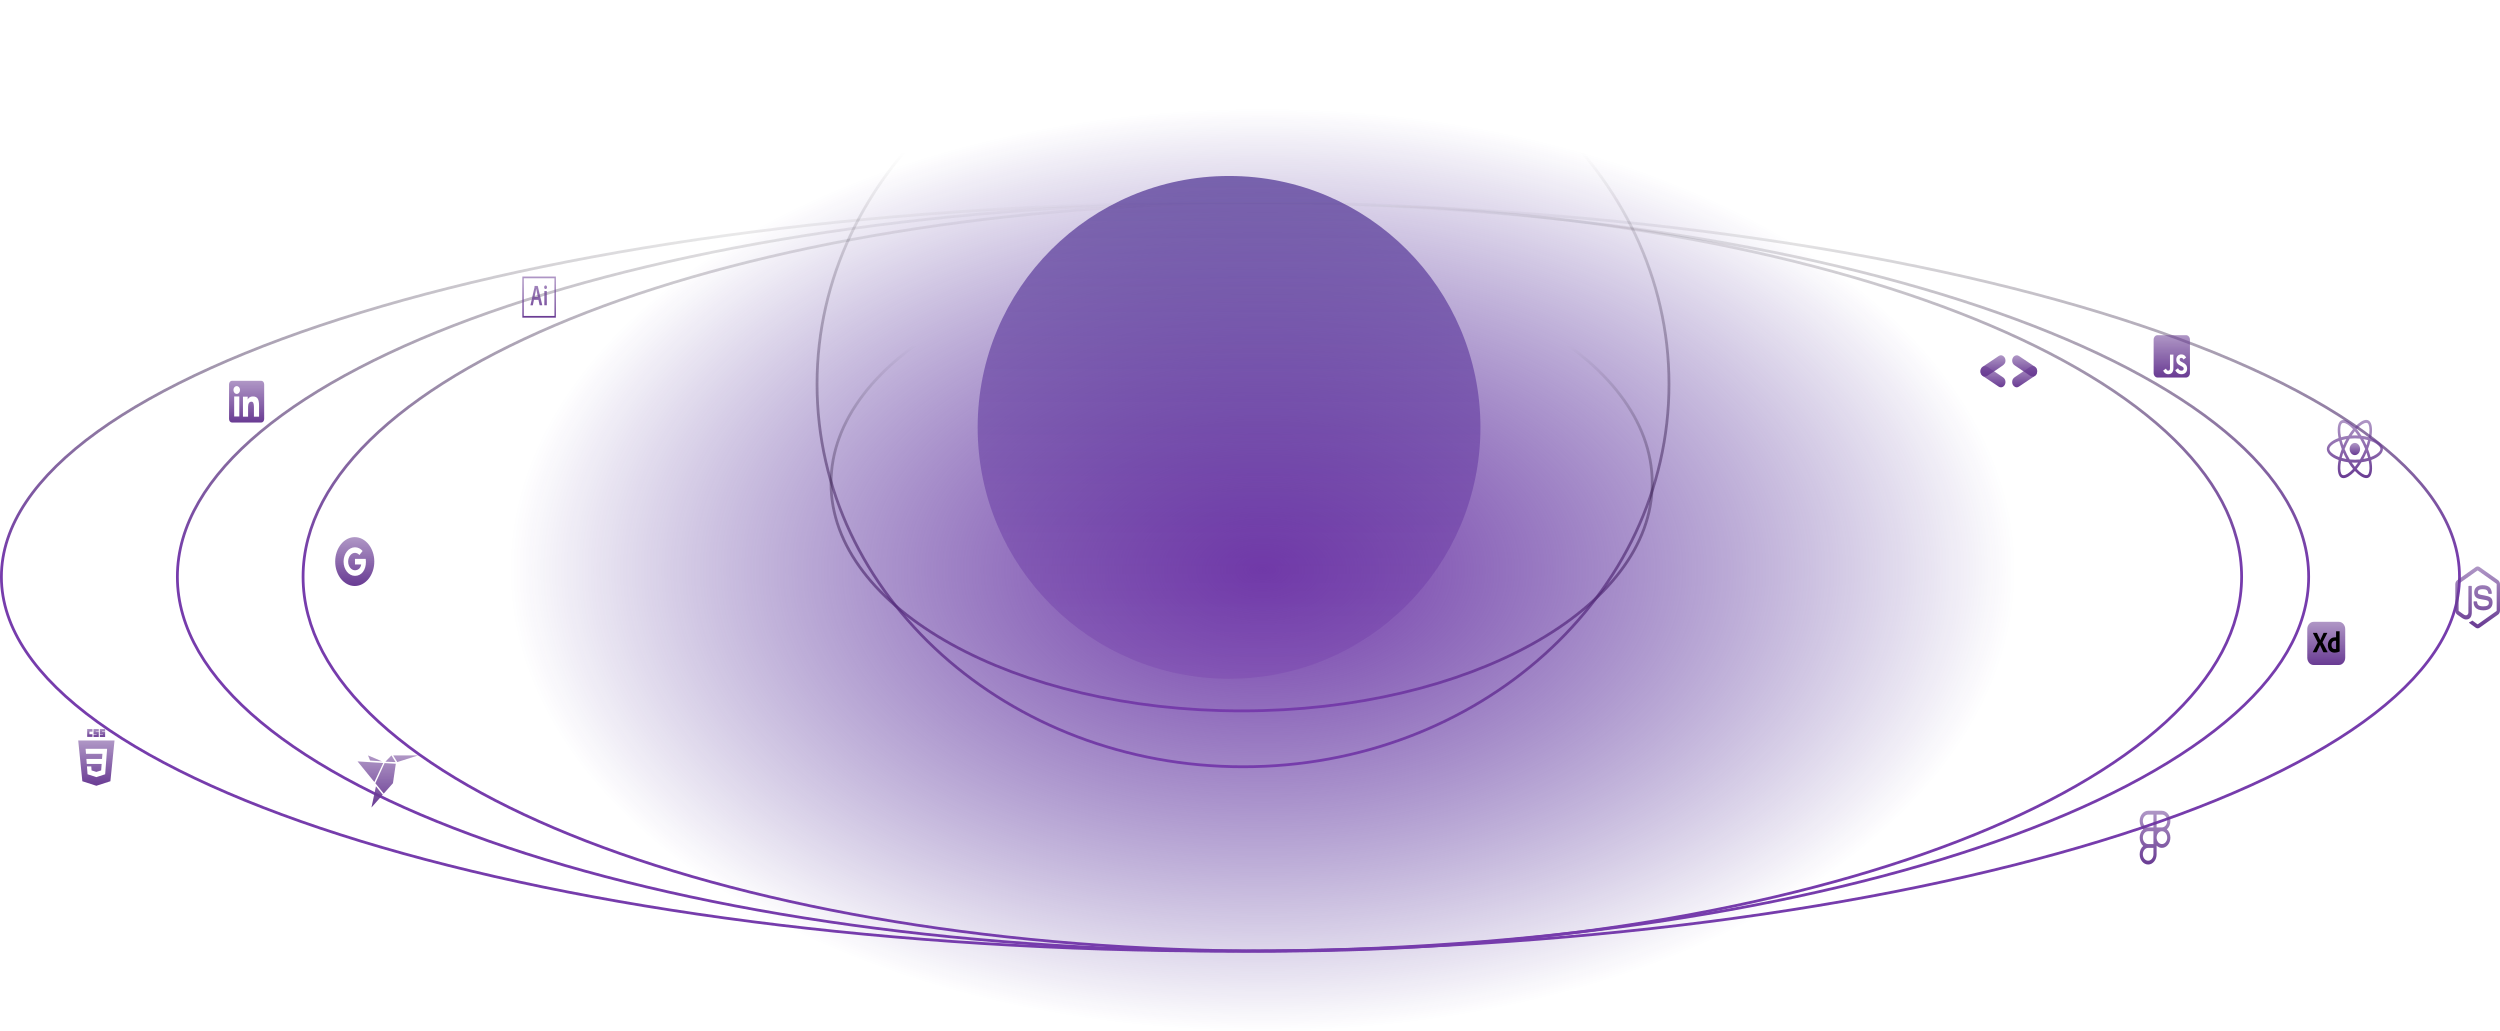 <svg width="895" height="369" viewBox="0 0 895 369" fill="none" xmlns="http://www.w3.org/2000/svg">
<ellipse cx="452" cy="204" rx="271" ry="165" fill="url(#paint0_radial_119_6)"/>
<path d="M530 153C530 202.706 489.706 243 440 243C390.294 243 350 202.706 350 153C350 103.294 390.294 63 440 63C489.706 63 530 103.294 530 153Z" fill="url(#paint1_linear_119_6)"/>
<path d="M880.5 206.5C880.5 224.832 868.33 242.393 846.091 258.448C823.862 274.494 791.665 288.966 751.835 301.128C672.179 325.449 562.105 340.5 440.5 340.5C318.895 340.5 208.821 325.449 129.165 301.128C89.335 288.966 57.138 274.494 34.909 258.448C12.669 242.393 0.5 224.832 0.5 206.5C0.5 188.168 12.669 170.607 34.909 154.552C57.138 138.506 89.335 124.034 129.165 111.872C208.821 87.551 318.895 72.5 440.5 72.5C562.105 72.5 672.179 87.551 751.835 111.872C791.665 124.034 823.862 138.506 846.091 154.552C868.33 170.607 880.5 188.168 880.5 206.5Z" stroke="url(#paint2_linear_119_6)"/>
<path d="M826.5 206.5C826.5 224.863 815.931 242.427 796.661 258.469C777.393 274.509 749.482 288.975 714.949 301.134C645.886 325.451 550.445 340.5 445 340.5C339.555 340.5 244.114 325.451 175.051 301.134C140.518 288.975 112.607 274.509 93.339 258.469C74.069 242.427 63.5 224.863 63.5 206.5C63.5 188.137 74.069 170.573 93.339 154.531C112.607 138.491 140.518 124.025 175.051 111.866C244.114 87.549 339.555 72.5 445 72.5C550.445 72.5 645.886 87.549 714.949 111.866C749.482 124.025 777.393 138.491 796.661 154.531C815.931 170.573 826.5 188.137 826.5 206.5Z" stroke="url(#paint3_linear_119_6)"/>
<path d="M802.5 206.5C802.5 224.882 792.877 242.45 775.354 258.485C757.831 274.52 732.448 288.983 701.039 301.14C638.225 325.452 551.414 340.5 455.5 340.5C359.586 340.5 272.775 325.452 209.961 301.14C178.552 288.983 153.169 274.52 135.646 258.485C118.123 242.45 108.5 224.882 108.5 206.5C108.5 188.118 118.123 170.55 135.646 154.515C153.169 138.48 178.552 124.017 209.961 111.86C272.775 87.548 359.586 72.5 455.5 72.5C551.414 72.5 638.225 87.548 701.039 111.86C732.448 124.017 757.831 138.48 775.354 154.515C792.877 170.55 802.5 188.118 802.5 206.5Z" stroke="url(#paint4_linear_119_6)"/>
<path d="M597.5 137.5C597.5 213.114 529.275 274.5 445 274.5C360.725 274.5 292.5 213.114 292.5 137.5C292.5 61.886 360.725 0.5 445 0.5C529.275 0.5 597.5 61.886 597.5 137.5Z" stroke="url(#paint5_linear_119_6)"/>
<path d="M591.5 173C591.5 195.38 575.177 215.746 548.555 230.546C521.95 245.336 485.162 254.5 444.5 254.5C403.838 254.5 367.05 245.336 340.445 230.546C313.823 215.746 297.5 195.38 297.5 173C297.5 150.62 313.823 130.254 340.445 115.454C367.05 100.664 403.838 91.5 444.5 91.5C485.162 91.5 521.95 100.664 548.555 115.454C575.177 130.254 591.5 150.62 591.5 173Z" stroke="url(#paint6_linear_119_6)"/>
<path d="M853.093 160.749C853.093 159.196 851.426 157.725 848.87 156.813C849.46 153.776 849.198 151.358 848.043 150.584C847.763 150.401 847.446 150.309 847.125 150.317V151.382C847.314 151.382 847.465 151.426 847.593 151.507C848.149 151.88 848.391 153.297 848.203 155.122C848.158 155.571 848.084 156.044 847.994 156.526C847.138 156.285 846.269 156.112 845.393 156.006C844.872 155.166 844.302 154.368 843.69 153.617C845.025 152.17 846.278 151.378 847.131 151.378V150.312C846.004 150.312 844.529 151.249 843.038 152.872C841.548 151.26 840.073 150.332 838.947 150.332V151.396C839.795 151.396 841.052 152.185 842.388 153.622C841.814 154.325 841.241 155.122 840.696 156.006C839.818 156.11 838.948 156.286 838.091 156.531C838.001 156.074 837.929 155.612 837.878 155.146C837.685 153.321 837.923 151.903 838.476 151.526C838.598 151.44 838.758 151.401 838.947 151.401V150.337C838.603 150.337 838.291 150.423 838.022 150.603C836.87 151.378 836.613 153.789 837.206 156.818C834.659 157.736 833 159.201 833 160.749C833 162.301 834.667 163.772 837.223 164.683C836.633 167.722 836.895 170.139 838.05 170.912C838.316 171.094 838.628 171.18 838.971 171.18C840.098 171.18 841.572 170.244 843.063 168.62C844.554 170.234 846.028 171.16 847.155 171.16C847.478 171.168 847.797 171.076 848.08 170.893C849.231 170.12 849.489 167.708 848.895 164.679C851.435 163.767 853.093 162.296 853.093 160.749ZM847.76 157.563C847.601 158.201 847.417 158.831 847.208 159.449C846.865 158.673 846.489 157.917 846.081 157.185C846.663 157.286 847.224 157.41 847.761 157.563H847.76ZM845.885 162.65C845.578 163.274 845.249 163.883 844.898 164.474C843.669 164.601 842.433 164.602 841.204 164.479C840.499 163.305 839.882 162.062 839.361 160.763C839.882 159.462 840.495 158.214 841.196 157.034C842.425 156.907 843.66 156.905 844.889 157.028C845.229 157.596 845.562 158.203 845.881 158.844C846.192 159.469 846.475 160.103 846.733 160.744C846.472 161.392 846.189 162.028 845.885 162.65ZM847.208 162.029C847.429 162.668 847.618 163.309 847.773 163.93C847.237 164.083 846.671 164.212 846.086 164.311C846.492 163.573 846.866 162.811 847.208 162.029ZM843.055 167.125C842.674 166.666 842.293 166.156 841.916 165.596C842.285 165.616 842.661 165.63 843.042 165.63C843.428 165.63 843.808 165.621 844.181 165.596C843.813 166.156 843.432 166.666 843.055 167.125ZM840.007 164.311C839.443 164.216 838.883 164.09 838.328 163.934C838.48 163.318 838.668 162.683 838.881 162.048C839.049 162.429 839.226 162.812 839.418 163.194C839.611 163.576 839.807 163.949 840.007 164.311ZM843.034 154.372C843.415 154.831 843.796 155.342 844.173 155.901C843.804 155.882 843.428 155.867 843.047 155.867C842.661 155.867 842.281 155.877 841.908 155.901C842.276 155.342 842.657 154.831 843.034 154.372ZM840.003 157.186C839.597 157.923 839.223 158.683 838.881 159.464C838.666 158.841 838.478 158.207 838.316 157.563C838.852 157.414 839.418 157.286 840.003 157.186ZM836.297 163.165C834.847 162.445 833.909 161.498 833.909 160.749C833.909 159.999 834.847 159.048 836.297 158.332C836.649 158.155 837.034 157.997 837.431 157.85C837.665 158.785 837.972 159.76 838.352 160.758C837.993 161.698 837.69 162.665 837.444 163.652C837.055 163.512 836.672 163.349 836.297 163.165ZM838.5 169.99C837.944 169.619 837.702 168.199 837.89 166.375C837.935 165.926 838.009 165.453 838.099 164.97C838.902 165.2 839.778 165.377 840.7 165.492C841.222 166.331 841.791 167.129 842.404 167.88C841.068 169.327 839.815 170.12 838.963 170.12C838.802 170.122 838.643 170.077 838.5 169.991V169.99ZM848.216 166.351C848.408 168.176 848.17 169.594 847.617 169.971C847.495 170.057 847.335 170.095 847.146 170.095C846.298 170.095 845.041 169.307 843.705 167.869C844.316 167.121 844.881 166.325 845.397 165.487C846.275 165.382 847.145 165.206 848.002 164.962C848.097 165.444 848.169 165.907 848.216 166.351ZM849.792 163.165C849.44 163.342 849.055 163.5 848.658 163.647C848.407 162.655 848.1 161.683 847.737 160.739C848.113 159.746 848.416 158.776 848.645 157.845C849.035 157.986 849.419 158.148 849.796 158.332C851.246 159.053 852.184 159.999 852.184 160.749C852.18 161.498 851.242 162.449 849.792 163.165Z" fill="url(#paint7_linear_119_6)"/>
<path d="M843.042 162.931C843.539 162.931 844.015 162.701 844.366 162.292C844.717 161.882 844.914 161.327 844.914 160.748C844.914 160.169 844.717 159.614 844.366 159.204C844.015 158.795 843.539 158.565 843.042 158.565C842.546 158.565 842.07 158.795 841.719 159.204C841.368 159.614 841.17 160.169 841.17 160.748C841.17 161.327 841.368 161.882 841.719 162.292C842.07 162.701 842.546 162.931 843.042 162.931Z" fill="url(#paint8_linear_119_6)"/>
<path d="M782.607 119.991H772.393C771.624 119.991 771 120.719 771 121.616V133.527C771 134.424 771.624 135.152 772.393 135.152H782.607C783.376 135.152 784 134.424 784 133.527V121.616C784 120.719 783.376 119.991 782.607 119.991ZM778.075 131.815C778.075 133.29 777.332 133.964 776.249 133.964C775.271 133.964 774.706 133.375 774.415 132.661L775.411 131.96C775.602 132.356 775.776 132.691 776.197 132.691C776.598 132.691 776.853 132.509 776.853 131.795V126.952H778.075V131.815ZM780.965 133.964C779.83 133.964 779.096 133.334 778.739 132.509L779.734 131.839C779.996 132.336 780.338 132.705 780.939 132.705C781.444 132.705 781.769 132.411 781.769 132.001C781.769 131.514 781.438 131.341 780.878 131.054L780.573 130.901C779.691 130.465 779.108 129.913 779.108 128.752C779.108 127.683 779.807 126.871 780.895 126.871C781.673 126.871 782.23 127.186 782.63 128.011L781.679 128.722C781.47 128.285 781.243 128.113 780.892 128.113C780.535 128.113 780.309 128.377 780.309 128.722C780.309 129.148 780.535 129.321 781.06 129.588L781.365 129.741C782.404 130.258 782.987 130.79 782.987 131.981C782.987 133.26 782.123 133.964 780.965 133.964Z" fill="url(#paint9_linear_119_6)"/>
<path d="M886.996 224.948C886.756 224.948 886.513 224.869 886.302 224.72L884.092 223.115C883.763 222.886 883.924 222.807 884.031 222.763C884.472 222.574 884.561 222.535 885.03 222.205C885.081 222.17 885.145 222.183 885.195 222.222L886.893 223.458C886.953 223.502 887.039 223.502 887.097 223.458L893.711 218.771C893.772 218.727 893.811 218.639 893.811 218.551V209.177C893.811 209.085 893.772 209.001 893.707 208.953L887.097 204.271C887.036 204.227 886.953 204.227 886.893 204.271L880.286 208.957C880.221 209.001 880.182 209.089 880.182 209.182V218.551C880.182 218.639 880.221 218.727 880.286 218.767L882.098 220.05C883.082 220.653 883.684 219.945 883.684 219.228V209.978C883.684 209.846 883.77 209.744 883.877 209.744H884.715C884.819 209.744 884.909 209.846 884.909 209.978V219.233C884.909 220.842 884.192 221.765 882.95 221.765C882.567 221.765 882.266 221.765 881.428 221.255L879.695 220.028C879.265 219.725 879 219.158 879 218.547V209.177C879 208.571 879.265 207.999 879.695 207.696L886.302 203.009C886.721 202.718 887.276 202.718 887.691 203.009L894.305 207.7C894.735 208.003 895 208.571 895 209.182V218.551C895 219.158 894.735 219.725 894.305 220.033L887.691 224.72C887.48 224.869 887.24 224.948 886.996 224.948ZM892.336 215.711C892.336 213.957 891.369 213.491 889.338 213.161C887.283 212.827 887.075 212.655 887.075 212.066C887.075 211.578 887.251 210.927 888.773 210.927C890.13 210.927 890.631 211.288 890.839 212.413C890.857 212.519 890.936 212.598 891.025 212.598H891.885C891.938 212.598 891.988 212.572 892.024 212.523C892.06 212.475 892.078 212.409 892.074 212.343C891.942 210.404 890.893 209.503 888.773 209.503C886.885 209.503 885.761 210.479 885.761 212.119C885.761 213.895 886.882 214.387 888.69 214.607C890.857 214.867 891.025 215.258 891.025 215.781C891.025 216.687 890.431 217.074 889.038 217.074C887.286 217.074 886.903 216.533 886.774 215.465C886.76 215.35 886.681 215.267 886.585 215.267H885.729C885.621 215.267 885.539 215.372 885.539 215.5C885.539 216.867 886.144 218.498 889.041 218.498C891.132 218.494 892.336 217.478 892.336 215.711Z" fill="url(#paint10_linear_119_6)"/>
<path fill-rule="evenodd" clip-rule="evenodd" d="M769.035 290.254C767.353 290.254 766 291.9 766 293.916C766 295.142 766.501 296.231 767.27 296.896C766.873 297.242 766.552 297.692 766.331 298.209C766.111 298.727 765.997 299.297 766 299.875C766 301.101 766.501 302.189 767.27 302.854C766.873 303.201 766.552 303.65 766.331 304.168C766.111 304.685 765.997 305.256 766 305.833C766 307.85 767.353 309.496 769.035 309.496C770.717 309.496 772.071 307.85 772.071 305.833V302.737C772.602 303.254 773.272 303.537 773.965 303.538C775.647 303.537 777 301.891 777 299.875C777.003 299.297 776.889 298.727 776.669 298.209C776.448 297.692 776.127 297.242 775.73 296.896C776.127 296.549 776.448 296.099 776.669 295.582C776.889 295.064 777.003 294.494 777 293.916C777 291.9 775.647 290.254 773.965 290.254H769.035ZM767.141 293.916C767.141 292.641 767.994 291.619 769.035 291.619H770.929V296.213H769.035C767.994 296.213 767.141 295.191 767.141 293.916ZM773.965 296.212H772.071V291.618H773.965C775.006 291.618 775.859 292.641 775.859 293.916C775.859 295.191 775.006 296.212 773.965 296.212ZM767.141 299.875C767.141 298.6 767.995 297.578 769.036 297.578H770.93V302.172H769.035C767.994 302.172 767.141 301.15 767.141 299.875H767.141ZM772.071 299.875C772.071 298.6 772.924 297.578 773.965 297.578C775.007 297.578 775.86 298.599 775.86 299.875C775.86 301.15 775.007 302.172 773.965 302.172C772.924 302.172 772.071 301.15 772.071 299.875H772.071ZM767.141 305.833C767.141 304.559 767.995 303.537 769.036 303.537H770.93V305.833C770.93 307.109 770.078 308.13 769.036 308.13C767.995 308.13 767.141 307.109 767.141 305.833Z" fill="url(#paint11_linear_119_6)"/>
<path d="M837.334 222.615H828.256C827.01 222.615 826 223.793 826 225.246V235.437C826 236.89 827.01 238.068 828.256 238.068H837.334C838.58 238.068 839.591 236.89 839.591 235.437V225.246C839.591 223.793 838.58 222.615 837.334 222.615Z" fill="url(#paint12_linear_119_6)"/>
<path d="M833.144 226.68L831.449 229.944L833.263 233.41C833.275 233.434 833.278 233.463 833.272 233.49C833.269 233.501 833.263 233.504 833.254 233.505L833.244 233.504L833.231 233.504C833.224 233.504 833.217 233.504 833.208 233.506H831.9L831.875 233.506C831.804 233.503 831.753 233.492 831.722 233.431C831.601 233.156 831.48 232.882 831.358 232.607C831.248 232.363 831.136 232.12 831.021 231.879L830.97 231.773C830.832 231.487 830.697 231.2 830.564 230.912H830.555C830.433 231.197 830.307 231.481 830.177 231.762C830.046 232.046 829.917 232.328 829.789 232.607C829.662 232.888 829.531 233.166 829.397 233.442C829.376 233.498 829.34 233.51 829.29 233.512L829.27 233.512H828.021L828.015 233.513L827.997 233.514C827.988 233.515 827.982 233.513 827.98 233.495C827.976 233.469 827.981 233.443 827.993 233.421L829.753 230.05L828.039 226.669C828.021 226.641 828.018 226.618 828.03 226.6C828.037 226.591 828.045 226.584 828.054 226.58C828.064 226.575 828.074 226.573 828.085 226.574H829.37C829.398 226.572 829.426 226.577 829.452 226.59C829.474 226.604 829.493 226.624 829.507 226.648C829.616 226.932 829.738 227.215 829.872 227.499C830.004 227.78 830.139 228.06 830.277 228.339C830.413 228.613 830.539 228.893 830.656 229.179H830.665C830.784 228.893 830.907 228.609 831.034 228.328C831.158 228.052 831.286 227.773 831.417 227.493C831.546 227.217 831.672 226.939 831.795 226.659C831.802 226.633 831.815 226.609 831.832 226.59C831.854 226.576 831.879 226.571 831.905 226.574H833.099C833.11 226.571 833.121 226.572 833.132 226.577C833.142 226.582 833.151 226.591 833.157 226.602C833.162 226.614 833.165 226.627 833.163 226.64C833.162 226.653 833.157 226.665 833.149 226.675L833.145 226.68L833.144 226.68ZM835.824 233.643L835.761 233.644C835.341 233.651 834.926 233.55 834.544 233.346C834.188 233.154 833.891 232.841 833.691 232.448C833.49 232.058 833.387 231.572 833.382 230.991L833.381 230.944C833.378 230.456 833.485 229.975 833.691 229.551C833.898 229.131 834.199 228.785 834.563 228.55L834.594 228.53C834.989 228.275 835.466 228.147 836.025 228.147L836.05 228.148L836.078 228.149L836.109 228.15L836.144 228.153L836.202 228.157L836.269 228.164L836.317 228.169V226.074C836.317 226.024 836.335 226 836.372 226H837.521C837.528 225.998 837.536 225.999 837.543 226.002C837.55 226.005 837.556 226.009 837.562 226.016C837.567 226.022 837.571 226.029 837.573 226.038C837.576 226.046 837.576 226.055 837.575 226.063V232.347C837.575 232.452 837.579 232.566 837.586 232.688L837.603 232.964L837.612 233.123C837.613 233.145 837.608 233.167 837.598 233.186C837.589 233.205 837.574 233.22 837.557 233.229C837.261 233.374 836.952 233.48 836.636 233.548C836.368 233.606 836.096 233.638 835.824 233.643ZM836.317 232.326V229.423C836.268 229.408 836.218 229.397 836.167 229.391C836.105 229.384 836.042 229.38 835.98 229.381C835.759 229.378 835.54 229.436 835.342 229.551C835.148 229.663 834.984 229.831 834.863 230.04C834.743 230.245 834.68 230.513 834.676 230.844L834.676 230.88C834.672 231.111 834.704 231.342 834.772 231.56C834.827 231.736 834.914 231.895 835.027 232.028C835.135 232.15 835.266 232.241 835.41 232.294C835.562 232.351 835.72 232.38 835.879 232.379C835.965 232.379 836.044 232.375 836.117 232.368C836.175 232.363 836.232 232.352 836.289 232.335L836.317 232.326Z" fill="black"/>
<path d="M723.624 133.445C724.693 132.729 725.759 132.007 726.831 131.299C727.849 130.626 729.046 131.246 729.277 132.555C729.41 133.312 729.121 134.13 728.535 134.528C726.613 135.834 724.689 137.135 722.755 138.416C722.156 138.812 721.54 138.739 720.994 138.253C720.44 137.76 720.265 137.08 720.395 136.288C720.544 135.686 720.883 135.283 721.346 134.981C722.112 134.483 722.865 133.958 723.624 133.445Z" fill="url(#paint13_linear_119_6)"/>
<path d="M724.409 132.925C723.343 132.203 722.274 131.488 721.212 130.759C720.203 130.067 720.065 128.548 720.922 127.66C721.417 127.147 722.169 127.031 722.758 127.423C724.689 128.711 726.617 130.004 728.535 131.317C729.129 131.723 729.383 132.383 729.295 133.176C729.206 133.982 728.788 134.499 728.135 134.764C727.613 134.915 727.144 134.774 726.689 134.457C725.936 133.932 725.169 133.434 724.409 132.925Z" fill="url(#paint14_linear_119_6)"/>
<path d="M714.693 132.414C714.009 132.868 713.325 133.32 712.641 133.775C712.242 134.04 711.846 134.315 711.444 134.577C710.635 135.104 709.673 134.795 709.214 133.867C708.776 132.981 709.028 131.833 709.807 131.302C711.714 130.005 713.625 128.717 715.543 127.443C716.131 127.052 716.741 127.101 717.285 127.568C717.86 128.061 718.047 128.755 717.919 129.568C717.839 129.765 717.791 129.995 717.671 130.15C717.476 130.403 717.255 130.644 717.008 130.821C716.246 131.37 715.466 131.886 714.693 132.414Z" fill="url(#paint15_linear_119_6)"/>
<path d="M713.909 132.922C714.587 133.386 715.265 133.851 715.945 134.314C716.342 134.585 716.744 134.847 717.139 135.122C717.935 135.676 718.187 136.801 717.727 137.729C717.288 138.614 716.31 138.934 715.526 138.412C713.609 137.136 711.697 135.85 709.792 134.55C709.208 134.151 708.939 133.51 709.014 132.727C709.093 131.901 709.514 131.364 710.182 131.088C710.368 131.07 710.563 131.003 710.738 131.046C711.023 131.117 711.313 131.22 711.568 131.38C712.356 131.876 713.13 132.406 713.909 132.922Z" fill="url(#paint16_linear_119_6)"/>
<path fill-rule="evenodd" clip-rule="evenodd" d="M127 192.295C123.134 192.295 120 196.211 120 201.041C120 205.871 123.134 209.788 127 209.788C130.866 209.788 134 205.871 134 201.041C134 196.211 130.866 192.295 127 192.295ZM127.082 206.156C124.825 206.156 122.998 203.868 122.998 201.041C122.998 198.215 124.825 195.926 127.082 195.926C128.184 195.926 129.106 196.434 129.813 197.259L128.661 198.701V198.698C128.233 198.186 127.689 197.924 127.082 197.924C125.734 197.924 124.639 199.35 124.639 201.038C124.639 202.726 125.734 204.156 127.082 204.156C128.304 204.156 129.136 203.28 129.308 202.077H127.082V200.082H130.923C130.974 200.425 131.002 200.782 131.002 201.156C131.002 204.079 129.44 206.156 127.082 206.156Z" fill="url(#paint17_linear_119_6)"/>
<path d="M31.212 260.976H33.101V261.913H32.002V262.851H33.101V263.788H31.212V260.976ZM33.478 260.976H35.368V261.791H34.269V261.954H35.368V263.829H33.478V262.973H34.578V262.81H33.478V260.976ZM35.747 260.976H37.635V261.791H36.536V261.954H37.635V263.829H35.747V262.973H36.846V262.81H35.747V260.976Z" fill="url(#paint18_linear_119_6)"/>
<path fill-rule="evenodd" clip-rule="evenodd" d="M34.493 281.308L29.478 279.685L28 265.077H41L39.522 279.683L34.493 281.308ZM30.923 271.69L31.061 273.481H36.389L36.21 275.804L34.496 276.344H34.494L32.783 275.805L32.673 274.377H31.129L31.345 277.19L34.493 278.209L37.647 277.19L38.032 272.17L38.069 271.69L38.347 268.063H30.646L30.786 269.855H36.662L36.522 271.69H30.923Z" fill="url(#paint19_linear_119_6)"/>
<path d="M187.501 99.63H198.501V113.106H187.501V99.63ZM187 113.736H199V99H187V113.736ZM194.86 104.252C194.86 104.202 194.875 104.177 194.92 104.177H195.705C195.745 104.177 195.765 104.195 195.765 104.252V109.221C195.765 109.271 195.755 109.296 195.705 109.296H194.931C194.881 109.296 194.866 109.265 194.866 109.214V104.252H194.86H194.86ZM194.805 102.823C194.805 102.652 194.859 102.489 194.955 102.369C195.05 102.248 195.18 102.18 195.315 102.18C195.45 102.18 195.58 102.248 195.676 102.369C195.771 102.489 195.825 102.652 195.825 102.823C195.83 102.91 195.82 102.997 195.795 103.079C195.771 103.16 195.733 103.234 195.683 103.295C195.634 103.356 195.574 103.403 195.509 103.433C195.444 103.462 195.374 103.473 195.305 103.465C195.238 103.47 195.17 103.457 195.107 103.427C195.044 103.396 194.986 103.349 194.939 103.288C194.892 103.227 194.855 103.154 194.832 103.074C194.809 102.993 194.8 102.908 194.806 102.823H194.805ZM192.555 106.324C192.415 105.623 192.084 104.102 191.96 103.365H191.95C191.845 104.102 191.581 105.348 191.371 106.324H192.555ZM191.165 107.345L190.77 109.234C190.76 109.284 190.745 109.297 190.695 109.297H189.961C189.911 109.297 189.901 109.278 189.911 109.202L191.331 102.941C191.365 102.77 191.382 102.595 191.381 102.418C191.381 102.374 191.396 102.355 191.421 102.355H192.471C192.506 102.355 192.521 102.368 192.531 102.418L194.121 109.213C194.131 109.263 194.121 109.295 194.081 109.295H193.251C193.211 109.295 193.186 109.283 193.176 109.241L192.766 107.346H191.166L191.165 107.345Z" fill="url(#paint20_linear_119_6)"/>
<path fill-rule="evenodd" clip-rule="evenodd" d="M82 137.567C82 137.236 82.111 136.918 82.308 136.684C82.505 136.45 82.772 136.318 83.05 136.318H93.522C93.66 136.318 93.797 136.35 93.925 136.413C94.052 136.475 94.168 136.567 94.266 136.683C94.364 136.799 94.441 136.937 94.494 137.089C94.547 137.24 94.574 137.403 94.574 137.567V150.014C94.574 150.178 94.547 150.341 94.494 150.492C94.442 150.644 94.364 150.782 94.266 150.898C94.169 151.014 94.053 151.106 93.925 151.169C93.798 151.232 93.661 151.264 93.523 151.264H83.05C82.912 151.264 82.776 151.232 82.648 151.169C82.521 151.106 82.405 151.014 82.308 150.898C82.21 150.782 82.133 150.644 82.08 150.493C82.027 150.341 82 150.179 82 150.015V137.567ZM86.977 142.017H88.68V143.033C88.925 142.449 89.554 141.923 90.499 141.923C92.31 141.923 92.739 143.087 92.739 145.222V149.177H90.906V145.708C90.906 144.492 90.661 143.806 90.037 143.806C89.171 143.806 88.811 144.546 88.811 145.708V149.177H86.977V142.017ZM83.834 149.084H85.667V141.923H83.834V149.083V149.084ZM85.929 139.587C85.933 139.774 85.905 139.959 85.847 140.133C85.79 140.307 85.703 140.465 85.593 140.598C85.484 140.732 85.353 140.838 85.208 140.91C85.063 140.982 84.908 141.02 84.751 141.02C84.594 141.02 84.438 140.982 84.293 140.91C84.149 140.838 84.017 140.732 83.908 140.598C83.798 140.465 83.712 140.307 83.654 140.133C83.596 139.959 83.568 139.774 83.572 139.587C83.579 139.221 83.706 138.873 83.926 138.616C84.146 138.36 84.442 138.217 84.751 138.217C85.059 138.217 85.355 138.36 85.575 138.616C85.795 138.873 85.923 139.221 85.929 139.587Z" fill="url(#paint21_linear_119_6)"/>
<path d="M140.754 270.43L142.232 272.826L149.714 270.43M132.979 289.089L137.027 284.516L134.591 281.495M140.14 270.43L137.977 272.682L141.616 272.838M131.731 270.431L132.507 272.271L136.79 272.578M134.023 279.971L137.187 273.153L128 272.577M134.391 280.402L137.38 284.111L140.676 280.379L141.698 273.425L137.682 273.186L134.391 280.402Z" fill="url(#paint22_linear_119_6)"/>
<defs>
<radialGradient id="paint0_radial_119_6" cx="0" cy="0" r="1" gradientUnits="userSpaceOnUse" gradientTransform="translate(452 204) rotate(90) scale(165 271)">
<stop stop-color="#763CAC"/>
<stop offset="1" stop-color="#320F85" stop-opacity="0"/>
</radialGradient>
<linearGradient id="paint1_linear_119_6" x1="440" y1="63" x2="440" y2="243" gradientUnits="userSpaceOnUse">
<stop stop-color="#301080" stop-opacity="0.6"/>
<stop offset="1" stop-color="#7840AD" stop-opacity="0.36"/>
</linearGradient>
<linearGradient id="paint2_linear_119_6" x1="440.5" y1="72" x2="440.5" y2="341" gradientUnits="userSpaceOnUse">
<stop stop-opacity="0"/>
<stop offset="0.479" stop-color="#763CAC"/>
</linearGradient>
<linearGradient id="paint3_linear_119_6" x1="445" y1="72" x2="445" y2="341" gradientUnits="userSpaceOnUse">
<stop stop-opacity="0"/>
<stop offset="0.479" stop-color="#763CAC"/>
</linearGradient>
<linearGradient id="paint4_linear_119_6" x1="455.5" y1="72" x2="455.5" y2="341" gradientUnits="userSpaceOnUse">
<stop stop-opacity="0"/>
<stop offset="0.479" stop-color="#763CAC"/>
</linearGradient>
<linearGradient id="paint5_linear_119_6" x1="445" y1="0" x2="445" y2="275" gradientUnits="userSpaceOnUse">
<stop offset="0.198" stop-opacity="0"/>
<stop offset="1" stop-color="#763CAC"/>
</linearGradient>
<linearGradient id="paint6_linear_119_6" x1="444.5" y1="91" x2="444.5" y2="255" gradientUnits="userSpaceOnUse">
<stop offset="0.198" stop-opacity="0"/>
<stop offset="1" stop-color="#763CAC"/>
</linearGradient>
<linearGradient id="paint7_linear_119_6" x1="843.047" y1="150.312" x2="843.047" y2="171.18" gradientUnits="userSpaceOnUse">
<stop stop-color="#693B93" stop-opacity="0.53"/>
<stop offset="1" stop-color="#693B93"/>
</linearGradient>
<linearGradient id="paint8_linear_119_6" x1="843.042" y1="158.565" x2="843.042" y2="162.931" gradientUnits="userSpaceOnUse">
<stop stop-color="#693B93" stop-opacity="0.53"/>
<stop offset="1" stop-color="#693B93"/>
</linearGradient>
<linearGradient id="paint9_linear_119_6" x1="777.5" y1="119.991" x2="777.5" y2="135.152" gradientUnits="userSpaceOnUse">
<stop stop-color="#693B93" stop-opacity="0.53"/>
<stop offset="1" stop-color="#693B93"/>
</linearGradient>
<linearGradient id="paint10_linear_119_6" x1="887" y1="202.791" x2="887" y2="224.948" gradientUnits="userSpaceOnUse">
<stop stop-color="#693B93" stop-opacity="0.53"/>
<stop offset="1" stop-color="#693B93"/>
</linearGradient>
<linearGradient id="paint11_linear_119_6" x1="771.5" y1="290.254" x2="771.5" y2="309.496" gradientUnits="userSpaceOnUse">
<stop stop-color="#693B93" stop-opacity="0.53"/>
<stop offset="1" stop-color="#693B93"/>
</linearGradient>
<linearGradient id="paint12_linear_119_6" x1="832.795" y1="222.615" x2="832.795" y2="238.068" gradientUnits="userSpaceOnUse">
<stop stop-color="#693B93" stop-opacity="0.53"/>
<stop offset="1" stop-color="#693B93"/>
</linearGradient>
<linearGradient id="paint13_linear_119_6" x1="724.832" y1="131.025" x2="724.832" y2="138.671" gradientUnits="userSpaceOnUse">
<stop stop-color="#693B93" stop-opacity="0.53"/>
<stop offset="1" stop-color="#693B93"/>
</linearGradient>
<linearGradient id="paint14_linear_119_6" x1="724.835" y1="127.189" x2="724.835" y2="134.825" gradientUnits="userSpaceOnUse">
<stop stop-color="#693B93" stop-opacity="0.53"/>
<stop offset="1" stop-color="#693B93"/>
</linearGradient>
<linearGradient id="paint15_linear_119_6" x1="713.479" y1="127.181" x2="713.479" y2="134.833" gradientUnits="userSpaceOnUse">
<stop stop-color="#693B93" stop-opacity="0.53"/>
<stop offset="1" stop-color="#693B93"/>
</linearGradient>
<linearGradient id="paint16_linear_119_6" x1="713.479" y1="131.032" x2="713.479" y2="138.664" gradientUnits="userSpaceOnUse">
<stop stop-color="#693B93" stop-opacity="0.53"/>
<stop offset="1" stop-color="#693B93"/>
</linearGradient>
<linearGradient id="paint17_linear_119_6" x1="127" y1="192.295" x2="127" y2="209.788" gradientUnits="userSpaceOnUse">
<stop stop-color="#693B93" stop-opacity="0.53"/>
<stop offset="1" stop-color="#693B93"/>
</linearGradient>
<linearGradient id="paint18_linear_119_6" x1="34.423" y1="260.976" x2="34.423" y2="263.829" gradientUnits="userSpaceOnUse">
<stop stop-color="#693B93" stop-opacity="0.53"/>
<stop offset="1" stop-color="#693B93"/>
</linearGradient>
<linearGradient id="paint19_linear_119_6" x1="34.5" y1="265.077" x2="34.5" y2="281.308" gradientUnits="userSpaceOnUse">
<stop stop-color="#693B93" stop-opacity="0.53"/>
<stop offset="1" stop-color="#693B93"/>
</linearGradient>
<linearGradient id="paint20_linear_119_6" x1="193" y1="99" x2="193" y2="113.736" gradientUnits="userSpaceOnUse">
<stop stop-color="#693B93" stop-opacity="0.53"/>
<stop offset="1" stop-color="#693B93"/>
</linearGradient>
<linearGradient id="paint21_linear_119_6" x1="88.287" y1="136.318" x2="88.287" y2="151.264" gradientUnits="userSpaceOnUse">
<stop stop-color="#693B93" stop-opacity="0.53"/>
<stop offset="1" stop-color="#693B93"/>
</linearGradient>
<linearGradient id="paint22_linear_119_6" x1="138.857" y1="270.43" x2="138.857" y2="289.089" gradientUnits="userSpaceOnUse">
<stop stop-color="#693B93" stop-opacity="0.53"/>
<stop offset="1" stop-color="#693B93"/>
</linearGradient>
</defs>
</svg>
